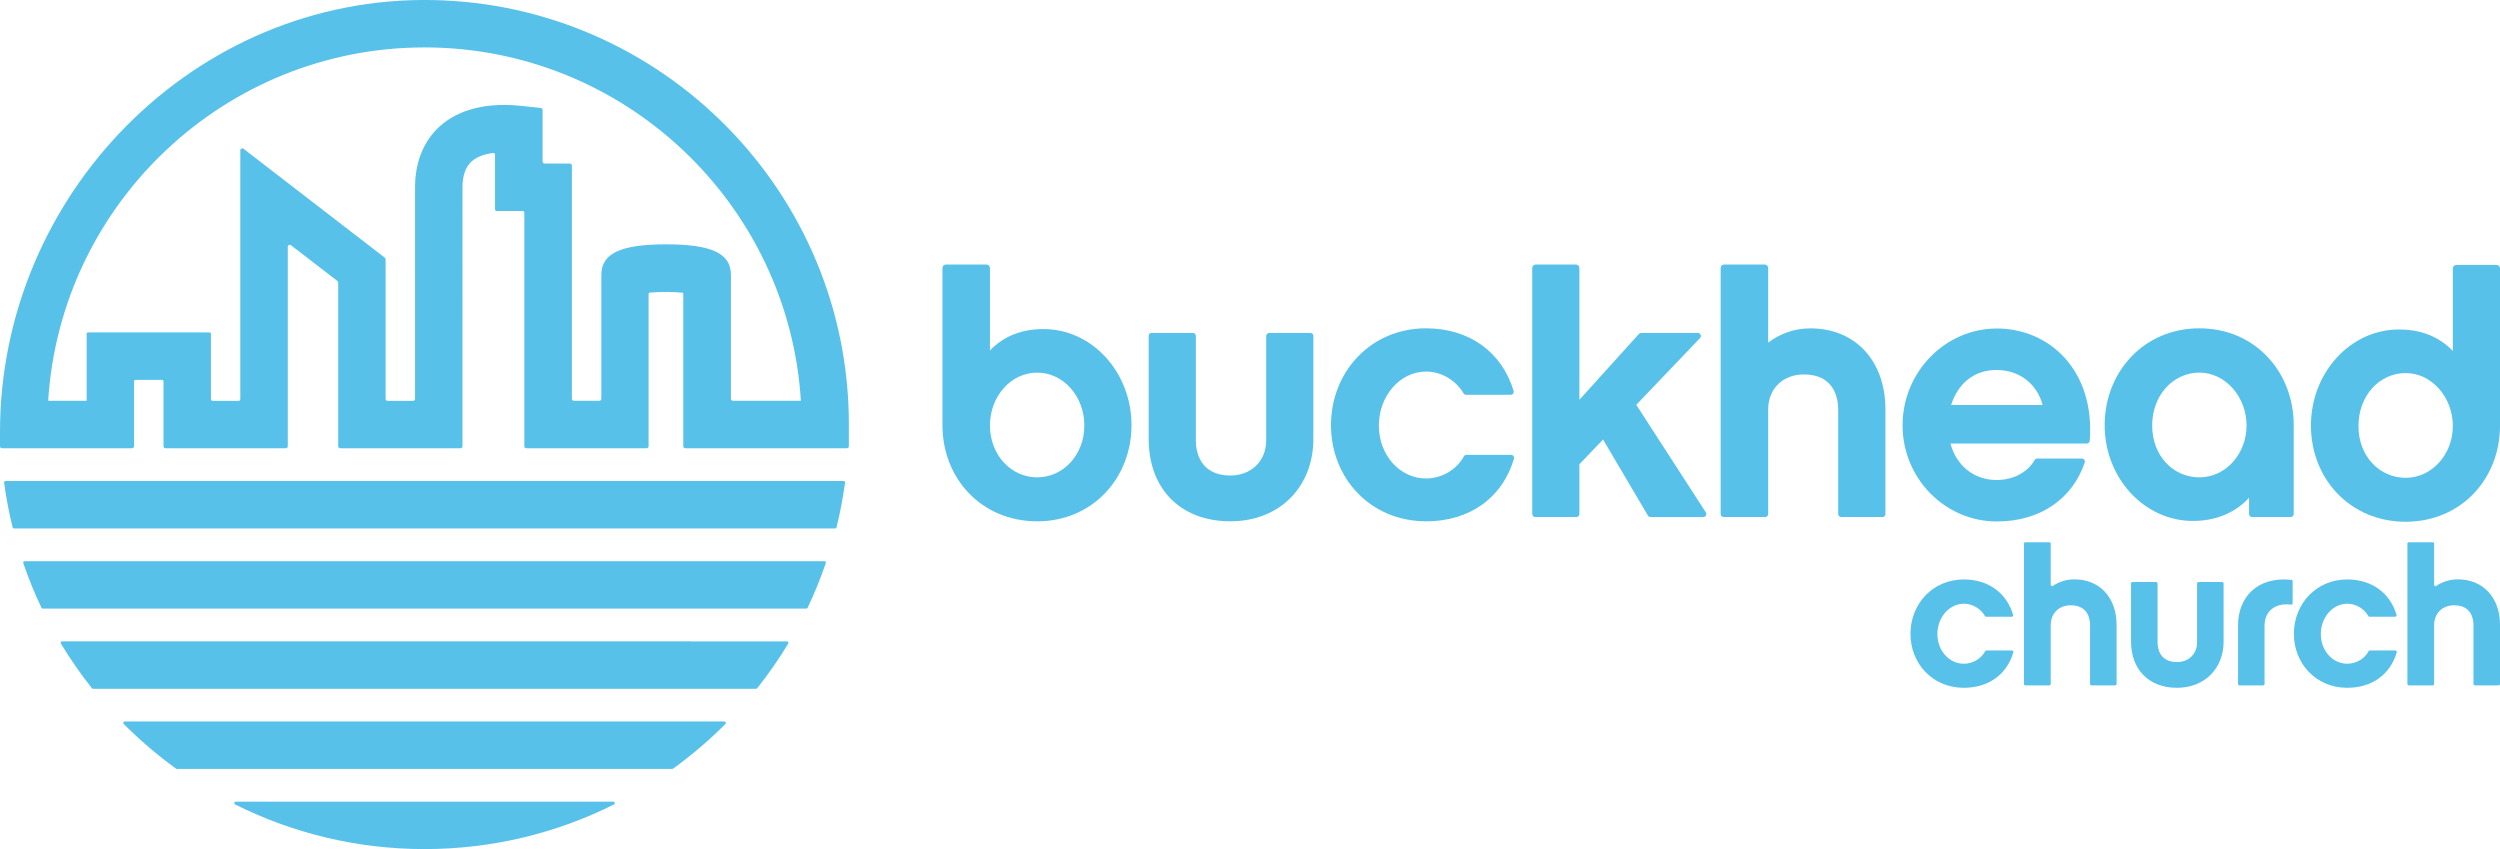 <?xml version="1.0" encoding="UTF-8"?>
<svg id="Isolated_Elements" data-name="Isolated Elements" xmlns="http://www.w3.org/2000/svg" viewBox="0 0 559.9 190.16">
  <defs>
    <style>
      .cls-1 {
        fill: #57c1e9;
      }
    </style>
  </defs>
  <g>
    <g>
      <path class="cls-1" d="M439.82,154.04c-6.97,0-11.95-5.39-11.95-12.09s4.99-12.18,11.95-12.18c5.43,0,9.58,2.98,11.04,7.95,.06,.2-.1,.41-.3,.41h-5.75c-.11,0-.2-.06-.25-.15-.85-1.51-2.64-2.77-4.73-2.77-3.28,0-5.93,3.06-5.93,6.79s2.65,6.65,5.93,6.65c2.13,0,3.97-1.26,4.78-2.81,.05-.1,.15-.16,.26-.16h5.74c.21,0,.36,.21,.3,.41-1.46,5.01-5.61,7.95-11.08,7.95Z"/>
      <path class="cls-1" d="M473.72,153.5h-5.32c-.17,0-.31-.14-.31-.31v-13.22c0-1.35-.45-4.41-4.32-4.41-2.65,0-4.49,1.8-4.49,4.41v13.22c0,.17-.14,.31-.31,.31h-5.37c-.17,0-.31-.14-.31-.31v-31.44c0-.17,.14-.31,.31-.31h5.37c.17,0,.31,.14,.31,.31v9.23c0,.24,.26,.38,.47,.24,1.39-.92,3.02-1.47,4.84-1.47,5.66,0,9.44,4.09,9.44,10.2v13.22c0,.17-.14,.31-.31,.31Z"/>
      <path class="cls-1" d="M487.56,154.04c-6.47,0-10.29-4.27-10.29-10.34v-13.04c0-.17,.14-.31,.31-.31h5.32c.17,0,.31,.14,.31,.31v13.22c0,1.3,.45,4.4,4.36,4.4,2.61,0,4.49-1.84,4.49-4.4v-13.22c0-.17,.14-.31,.31-.31h5.32c.17,0,.31,.14,.31,.31v13.04c0,5.89-4.14,10.34-10.43,10.34Z"/>
      <path class="cls-1" d="M513.46,135.13c0,.18-.17,.32-.35,.29-3.58-.49-5.94,1.51-5.94,4.68v13.09c0,.17-.14,.31-.31,.31h-5.32c-.17,0-.31-.14-.31-.31v-13.09c0-6.48,4.43-11.03,11.94-10.24,.16,.02,.29,.16,.29,.32v4.95Z"/>
      <path class="cls-1" d="M525.69,154.04c-6.97,0-11.95-5.39-11.95-12.09s4.99-12.18,11.95-12.18c5.43,0,9.58,2.98,11.04,7.95,.06,.2-.1,.41-.3,.41h-5.75c-.11,0-.2-.06-.25-.15-.85-1.51-2.64-2.77-4.73-2.77-3.28,0-5.93,3.06-5.93,6.79s2.65,6.65,5.93,6.65c2.13,0,3.97-1.26,4.78-2.81,.05-.1,.15-.16,.26-.16h5.74c.21,0,.36,.21,.3,.41-1.46,5.01-5.61,7.95-11.08,7.95Z"/>
      <path class="cls-1" d="M559.59,153.5h-5.32c-.17,0-.31-.14-.31-.31v-13.22c0-1.35-.45-4.41-4.32-4.41-2.65,0-4.49,1.8-4.49,4.41v13.22c0,.17-.14,.31-.31,.31h-5.37c-.17,0-.31-.14-.31-.31v-31.44c0-.17,.14-.31,.31-.31h5.37c.17,0,.31,.14,.31,.31v9.23c0,.24,.26,.38,.47,.24,1.39-.92,3.02-1.47,4.84-1.47,5.66,0,9.44,4.09,9.44,10.2v13.22c0,.17-.14,.31-.31,.31Z"/>
    </g>
    <g>
      <path class="cls-1" d="M232.28,116.75c-12.49,0-21.21-9.61-21.21-21.53V60.02c0-.43,.35-.77,.77-.77h9.1c.43,0,.77,.35,.77,.77v18.48c3.12-3.28,7.2-4.8,12.01-4.8,10.89,0,19.69,9.69,19.69,21.53s-8.72,21.53-21.13,21.53Zm0-33.3c-5.84,0-10.57,5.28-10.57,11.85s4.72,11.61,10.57,11.61,10.57-5.04,10.57-11.61-4.72-11.85-10.57-11.85Z"/>
      <path class="cls-1" d="M275.59,116.75c-11.53,0-18.33-7.6-18.33-18.41v-23.17c0-.33,.27-.6,.6-.6h9.29c.37,0,.67,.3,.67,.67v23.42c0,2.32,.8,7.84,7.76,7.84,4.64,0,8-3.28,8-7.84v-23.42c0-.37,.3-.67,.67-.67h9.22c.37,0,.67,.3,.67,.67v23.1c0,10.49-7.36,18.41-18.57,18.41Z"/>
      <path class="cls-1" d="M319.38,116.75c-12.41,0-21.29-9.61-21.29-21.53s8.88-21.69,21.29-21.69c9.61,0,16.97,5.25,19.61,14.02,.13,.43-.21,.87-.66,.87h-10c-.24,0-.45-.13-.57-.34-1.52-2.65-4.69-4.86-8.38-4.86-5.84,0-10.57,5.44-10.57,12.09s4.72,11.85,10.57,11.85c3.76,0,7-2.21,8.46-4.93,.12-.22,.33-.36,.58-.36h9.99c.45,0,.79,.44,.66,.87-2.63,8.84-10,14.02-19.69,14.02Z"/>
      <path class="cls-1" d="M421.57,115.79h-9.22c-.37,0-.67-.3-.67-.67v-23.42c0-2.4-.8-7.84-7.68-7.84-4.72,0-8,3.2-8,7.84v23.42c0,.37-.3,.67-.67,.67h-9.3c-.37,0-.67-.3-.67-.67V60.02c0-.43,.35-.77,.77-.77h9.1c.43,0,.77,.35,.77,.77v16.72c2.64-2,5.84-3.2,9.45-3.2,10.09,0,16.81,7.28,16.81,18.17v23.42c0,.37-.3,.67-.67,.67Z"/>
      <path class="cls-1" d="M513.03,115.79h-8.66c-.37,0-.67-.3-.67-.67v-3.65c-3.12,3.44-7.6,5.2-12.57,5.2-10.89,0-19.77-9.6-19.77-21.45s8.72-21.69,21.21-21.69,21.13,9.77,21.13,21.69v19.9c0,.37-.3,.67-.67,.67Zm-20.46-32.34c-5.84,0-10.57,5.04-10.57,11.85s4.72,11.61,10.57,11.61,10.57-5.2,10.57-11.61-4.72-11.85-10.57-11.85Z"/>
      <path class="cls-1" d="M559.9,95.32c0,11.93-8.72,21.53-21.13,21.53s-21.21-9.61-21.21-21.53,8.88-21.53,19.69-21.53c4.88,0,8.88,1.52,12.09,4.8v-18.48c0-.43,.35-.77,.77-.77h9.02c.43,0,.77,.35,.77,.77v35.21Zm-21.13-11.77c-5.84,0-10.57,5.04-10.57,11.85s4.72,11.61,10.57,11.61,10.57-5.2,10.57-11.61-4.72-11.85-10.57-11.85Z"/>
      <path class="cls-1" d="M353.72,103.95v11.17c0,.37-.3,.67-.67,.67h-9.22c-.37,0-.67-.3-.67-.67V60.02c0-.43,.35-.77,.77-.77h9.02c.43,0,.77,.35,.77,.77v29.52l13.33-14.75c.13-.14,.31-.22,.5-.22h12.7c.59,0,.9,.71,.49,1.14l-14.28,14.95,15.58,24.1c.29,.45-.03,1.04-.56,1.04h-11.83c-.24,0-.46-.13-.58-.33l-10.05-17.04-5.28,5.52Z"/>
      <path class="cls-1" d="M436.82,99.34c1.36,5.04,5.36,8.16,10.33,8.16,3.4,0,6.73-1.42,8.54-4.47,.12-.2,.33-.33,.57-.33h9.98c.46,0,.8,.45,.65,.89-2.65,7.92-9.78,13.2-19.66,13.2-11.61,0-21.13-9.61-21.13-21.53s9.53-21.69,21.13-21.69,21.99,9.2,20.79,25.14c-.03,.35-.33,.63-.68,.63h-30.51Zm20.65-8.64c-1.28-4.8-5.28-7.84-10.33-7.84s-8.64,3.04-10.17,7.84h20.49Z"/>
    </g>
  </g>
  <g>
    <path class="cls-1" d="M96.73,.01C43.54-.9,0,43.56,0,96.77v3.17c0,.25,.2,.45,.45,.45H29.57c.25,0,.45-.2,.45-.45v-14.51c0-.2,.16-.36,.36-.36h5.88c.2,0,.36,.16,.36,.36v14.51c0,.25,.2,.45,.45,.45h26.93c.25,0,.45-.2,.45-.45V55.27c0-.37,.42-.58,.72-.35l10.41,8.02c.11,.08,.17,.21,.17,.35v36.65c0,.25,.2,.45,.45,.45h26.93c.25,0,.45-.2,.45-.45V41.94c0-2.62,.69-4.57,2.06-5.8,1.09-.98,2.73-1.62,4.8-1.88,.22-.03,.43,.15,.43,.38v12.24c0,.21,.17,.37,.37,.37h5.82c.21,0,.37,.17,.37,.37v52.32c0,.25,.2,.45,.45,.45h26.93c.25,0,.45-.2,.45-.45v-34.12c0-.14,.1-.27,.24-.28,2.16-.2,5.13-.2,7.29,0,.14,.01,.24,.13,.24,.28v34.12c0,.25,.2,.45,.45,.45h36.18c.25,0,.45-.2,.45-.45v-4.86C190.16,43.2,148.4,.9,96.73,.01Zm67.42,89.75c-.25,0-.45-.2-.45-.45v-27.77c0-4.78-4.34-6.82-14.51-6.82s-14.51,2.04-14.51,6.82v27.77c0,.25-.2,.45-.45,.45h-5.7c-.25,0-.45-.2-.45-.45V37.08c0-.25-.2-.45-.45-.45h-5.66c-.25,0-.45-.2-.45-.45v-11.55c0-.23-.17-.43-.41-.45l-4.34-.47c-9.72-1.03-15.27,1.89-18.22,4.53-3.65,3.28-5.59,8.02-5.59,13.7v47.39c0,.25-.2,.45-.45,.45h-5.7c-.25,0-.45-.2-.45-.45v-31.26c0-.14-.06-.27-.17-.35l-31.65-24.4c-.29-.23-.72-.02-.72,.35v55.74c0,.2-.16,.36-.36,.36h-5.86c-.2,0-.36-.16-.36-.36v-14.67c0-.16-.13-.29-.29-.29H19.69c-.16,0-.29,.13-.29,.29v15.03H10.79C13.54,45.67,50.3,10.62,95.08,10.62s81.54,35.04,84.29,79.14h-15.22Z"/>
    <path class="cls-1" d="M95.08,190.16c15.26,0,29.66-3.61,42.43-10,.3-.15,.19-.62-.15-.62H52.8c-.34,0-.45,.47-.15,.62,12.78,6.39,27.18,10,42.43,10Z"/>
    <path class="cls-1" d="M39.62,172.21h110.93c.07,0,.14-.02,.19-.06,4.17-3.02,8.09-6.36,11.72-10.01,.2-.2,.05-.56-.23-.56H27.94c-.29,0-.44,.35-.23,.56,3.63,3.64,7.55,6.99,11.72,10.01,.06,.04,.12,.06,.19,.06Z"/>
    <path class="cls-1" d="M20.84,154.26H169.32c.1,0,.19-.05,.26-.12,2.52-3.18,4.85-6.52,6.96-10.01,.13-.22-.03-.49-.28-.49H13.91c-.25,0-.41,.28-.28,.49,2.11,3.49,4.44,6.83,6.96,10.01,.06,.08,.16,.12,.26,.12Z"/>
    <path class="cls-1" d="M9.58,136.3H180.58c.13,0,.24-.07,.29-.18,1.55-3.24,2.9-6.58,4.08-10.01,.07-.21-.09-.43-.31-.43H5.52c-.22,0-.38,.22-.31,.43,1.18,3.43,2.53,6.77,4.08,10.01,.05,.11,.17,.18,.29,.18Z"/>
    <path class="cls-1" d="M3.13,118.35H187.03c.15,0,.28-.1,.32-.25,.81-3.27,1.44-6.61,1.91-10.01,.03-.19-.13-.37-.32-.37H1.24c-.2,0-.35,.18-.32,.37,.46,3.39,1.09,6.74,1.91,10.01,.04,.15,.17,.25,.32,.25Z"/>
  </g>
</svg>
